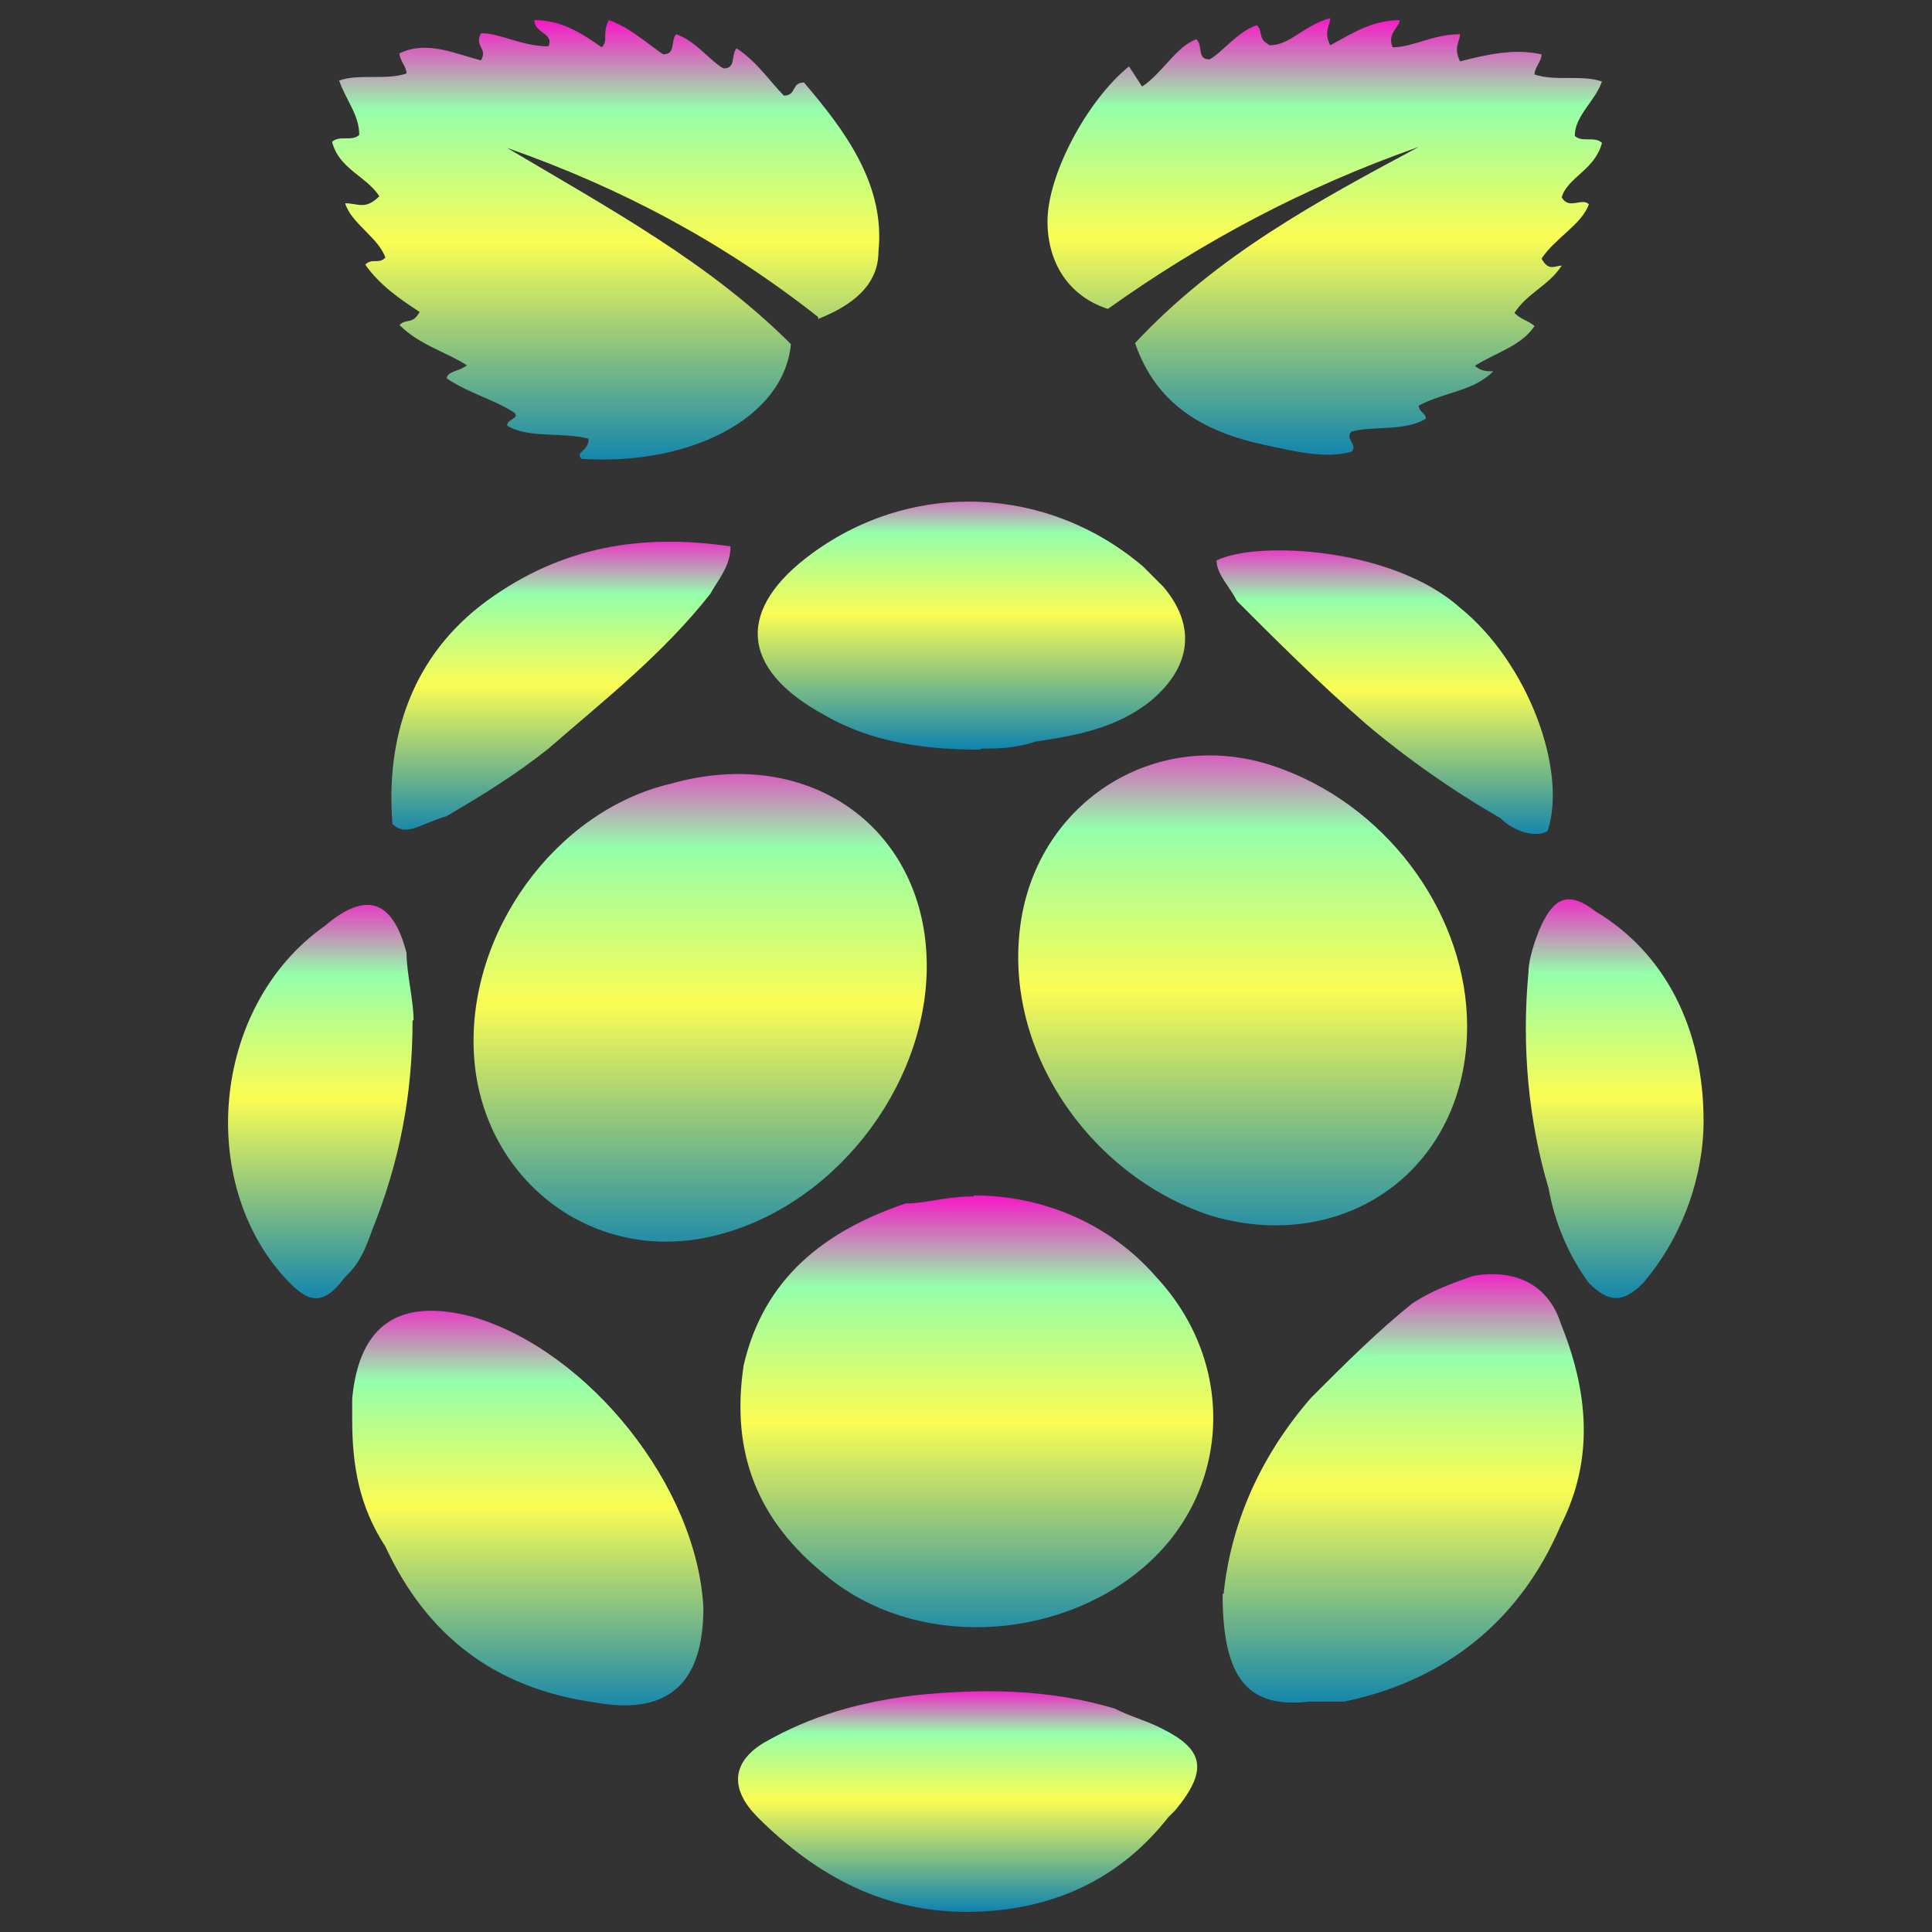 <?xml version="1.0" encoding="UTF-8" standalone="no"?>

<svg
   width="48"
   height="48"
   viewBox="0 0 1.92 1.92"
   version="1.1"
   xml:space="preserve"
   xmlns:xlink="http://www.w3.org/1999/xlink"
   xmlns="http://www.w3.org/2000/svg"
   xmlns:svg="http://www.w3.org/2000/svg"
   xmlns:rdf="http://www.w3.org/1999/02/22-rdf-syntax-ns#"
   xmlns:cc="http://creativecommons.org/ns#"
   xmlns:dc="http://purl.org/dc/elements/1.1/">
   <rect x="0" y="0" width="1.92" height="1.92" fill="#333333" stroke="none"/>
   <defs>
   <style id="current-color-scheme" type="text/css">
   .ColorScheme-Text { color: #0abdc6; } .ColorScheme-Highlight { color:#5294e2; }
  </style>
  <linearGradient id="arrongin" x1="0%" x2="0%" y1="0%" y2="100%">
   <stop offset="0%" style="stop-color:#dd9b44; stop-opacity:1"/>
   <stop offset="100%" style="stop-color:#ad6c16; stop-opacity:1"/>
  </linearGradient>
  <linearGradient id="aurora" x1="0%" x2="0%" y1="0%" y2="100%">
   <stop offset="0%" style="stop-color:#09D4DF; stop-opacity:1"/>
   <stop offset="100%" style="stop-color:#9269F4; stop-opacity:1"/>
  </linearGradient>
  <linearGradient id="cyberneon" x1="0%" x2="0%" y1="0%" y2="100%">
    <stop offset="0" style="stop-color:#0abdc6; stop-opacity:1"/>
    <stop offset="1" style="stop-color:#ea00d9; stop-opacity:1"/>
  </linearGradient>
  <linearGradient id="fitdance" x1="0%" x2="0%" y1="0%" y2="100%">
   <stop offset="0%" style="stop-color:#1AD6AB; stop-opacity:1"/>
   <stop offset="100%" style="stop-color:#329DB6; stop-opacity:1"/>
  </linearGradient>
  <linearGradient id="oomox" x1="0%" x2="0%" y1="0%" y2="100%">
   <stop offset="0%" style="stop-color:#0abdc6; stop-opacity:1"/>
   <stop offset="100%" style="stop-color:#b800ff; stop-opacity:1"/>
  </linearGradient>
  <linearGradient id="rainblue" x1="0%" x2="0%" y1="0%" y2="100%">
   <stop offset="0%" style="stop-color:#00F260; stop-opacity:1"/>
   <stop offset="100%" style="stop-color:#0575E6; stop-opacity:1"/>
  </linearGradient>
  <linearGradient id="sunrise" x1="0%" x2="0%" y1="0%" y2="100%">
   <stop offset="0%" style="stop-color: #FF8501; stop-opacity:1"/>
   <stop offset="100%" style="stop-color: #FFCB01; stop-opacity:1"/>
  </linearGradient>
  <linearGradient id="telinkrin" x1="0%" x2="0%" y1="0%" y2="100%">
   <stop offset="0%" style="stop-color: #b2ced6; stop-opacity:1"/>
   <stop offset="100%" style="stop-color: #6da5b7; stop-opacity:1"/>
  </linearGradient>
  <linearGradient id="60spsycho" x1="0%" x2="0%" y1="0%" y2="100%">
   <stop offset="0%" style="stop-color: #df5940; stop-opacity:1"/>
   <stop offset="25%" style="stop-color: #d8d15f; stop-opacity:1"/>
   <stop offset="50%" style="stop-color: #e9882a; stop-opacity:1"/>
   <stop offset="100%" style="stop-color: #279362; stop-opacity:1"/>
  </linearGradient>
  <linearGradient id="90ssummer" x1="0%" x2="0%" y1="0%" y2="100%">
   <stop offset="0%" style="stop-color: #f618c7; stop-opacity:1"/>
   <stop offset="20%" style="stop-color: #94ffab; stop-opacity:1"/>
   <stop offset="50%" style="stop-color: #fbfd54; stop-opacity:1"/>
   <stop offset="100%" style="stop-color: #0f83ae; stop-opacity:1"/>
  </linearGradient>
 </defs>

<path
   d="m 1.464,0.362 c 0.007,0.007 0.013,0.007 0.02,0.007 -0.02,0.02 -0.047,0.02 -0.074,0.034 0,0.007 0.007,0.007 0.007,0.013 -0.02,0.013 -0.054,0.007 -0.074,0.013 -0.007,0.007 0.007,0.013 0,0.02 -0.027,0.007 -0.054,0 -0.087,-0.007 -0.06,-0.013 -0.107,-0.04 -0.128,-0.101 0.081,-0.087 0.181,-0.141 0.282,-0.195 -0.114,0.04 -0.215,0.094 -0.309,0.161 -0.04,-0.013 -0.06,-0.047 -0.06,-0.087 0,-0.047 0.04,-0.121 0.081,-0.154 l 0.013,0.02 c 0.02,-0.013 0.034,-0.04 0.054,-0.047 0.007,0.007 0,0.02 0.013,0.02 0.013,-0.007 0.027,-0.027 0.047,-0.034 0.007,0.007 0,0.013 0.013,0.02 0.02,0 0.034,-0.02 0.06,-0.027 0,0.007 -0.007,0.013 0,0.027 C 1.344,0.033 1.364,0.02 1.391,0.02 c 0,0.007 -0.013,0.013 -0.007,0.027 0.02,0 0.04,-0.013 0.067,-0.013 0,0.007 -0.007,0.013 0,0.027 0.027,-0.007 0.054,-0.013 0.081,-0.007 0,0.007 -0.007,0.013 -0.007,0.02 0.02,0.007 0.047,0 0.067,0.007 -0.007,0.02 -0.027,0.034 -0.027,0.054 0.007,0.007 0.02,0 0.027,0.007 -0.007,0.027 -0.034,0.034 -0.04,0.054 0.007,0.013 0.02,0 0.027,0.007 -0.007,0.02 -0.034,0.034 -0.047,0.054 0.007,0.013 0.013,0.007 0.02,0.007 -0.013,0.02 -0.034,0.027 -0.047,0.047 0.007,0.007 0.013,0.007 0.02,0.013 -0.013,0.02 -0.04,0.027 -0.06,0.04 z"
   id="path777_right_leave"
   class="ColorScheme-Text"
   style="font-variation-settings:normal;opacity:1;vector-effect:none;fill:url(#90ssummer);fill-opacity:1;stroke-width:0.005;stroke-linecap:butt;stroke-linejoin:miter;stroke-miterlimit:4;stroke-dasharray:none;stroke-dashoffset:0;stroke-opacity:1;-inkscape-stroke:none;stop-color:#000000;stop-opacity:1" />
<path
   d="m 0.813,0.315 c -0.094,-0.074 -0.195,-0.128 -0.309,-0.168 0.101,0.06 0.201,0.114 0.282,0.195 -0.007,0.074 -0.101,0.121 -0.208,0.114 -0.007,-0.007 0.007,-0.007 0.007,-0.02 -0.027,-0.007 -0.06,0 -0.081,-0.013 0,-0.007 0.013,-0.007 0.007,-0.013 -0.02,-0.013 -0.047,-0.02 -0.067,-0.034 0,-0.007 0.013,-0.007 0.02,-0.013 -0.02,-0.013 -0.047,-0.02 -0.067,-0.04 0.007,-0.007 0.013,0 0.02,-0.013 -0.02,-0.013 -0.04,-0.027 -0.054,-0.047 0.007,-0.007 0.013,0 0.02,-0.007 -0.007,-0.02 -0.034,-0.034 -0.04,-0.054 0.013,0 0.02,0.007 0.034,-0.007 -0.013,-0.02 -0.04,-0.027 -0.047,-0.054 0.007,-0.007 0.02,0 0.027,-0.007 0,-0.02 -0.013,-0.034 -0.02,-0.054 0.02,-0.007 0.047,0 0.067,-0.007 0,-0.007 -0.007,-0.013 -0.007,-0.02 0.027,-0.013 0.054,0 0.081,0.007 0.007,-0.013 -0.007,-0.013 0,-0.027 0.02,0 0.04,0.013 0.067,0.013 C 0.551,0.033 0.531,0.033 0.531,0.02 c 0.027,0 0.047,0.013 0.067,0.027 0.007,-0.007 0,-0.013 0.007,-0.027 0.02,0.007 0.034,0.02 0.054,0.034 0.013,0 0.007,-0.013 0.013,-0.02 0.02,0.007 0.034,0.027 0.047,0.034 0.013,0 0.007,-0.013 0.013,-0.02 0.02,0.013 0.034,0.034 0.047,0.047 0.013,0 0.007,-0.013 0.02,-0.013 0.04,0.047 0.081,0.101 0.074,0.168 0,0.034 -0.027,0.054 -0.06,0.067 z"
   id="path777_left_leave"
   class="ColorScheme-Text"
   style="font-variation-settings:normal;opacity:1;vector-effect:none;fill:url(#90ssummer);fill-opacity:1;stroke-width:0.005;stroke-linecap:butt;stroke-linejoin:miter;stroke-miterlimit:4;stroke-dasharray:none;stroke-dashoffset:0;stroke-opacity:1;-inkscape-stroke:none;stop-color:#000000;stop-opacity:1" />
<path
   d="m 0.921,0.96 c 0,0.121 -0.094,0.242 -0.215,0.269 -0.121,0.027 -0.228,-0.06 -0.235,-0.181 -0.007,-0.121 0.081,-0.242 0.195,-0.269 0.141,-0.04 0.255,0.047 0.255,0.181 z"
   id="path778"
   class="ColorScheme-Text"
   style="font-variation-settings:normal;opacity:1;vector-effect:none;fill:url(#90ssummer);fill-opacity:1;stroke-width:0.005;stroke-linecap:butt;stroke-linejoin:miter;stroke-miterlimit:4;stroke-dasharray:none;stroke-dashoffset:0;stroke-opacity:1;-inkscape-stroke:none;stop-color:#000000;stop-opacity:1" />
<path
   d="m 1.458,1.02 c 0,0.141 -0.121,0.228 -0.255,0.188 C 1.082,1.168 0.994,1.041 1.015,0.913 1.035,0.792 1.156,0.718 1.276,0.765 1.384,0.806 1.458,0.913 1.458,1.02 Z"
   id="path779"
   class="ColorScheme-Text"
   style="font-variation-settings:normal;opacity:1;vector-effect:none;fill:url(#90ssummer);fill-opacity:1;stroke-width:0.005;stroke-linecap:butt;stroke-linejoin:miter;stroke-miterlimit:4;stroke-dasharray:none;stroke-dashoffset:0;stroke-opacity:1;-inkscape-stroke:none;stop-color:#000000;stop-opacity:1" />
<path
   d="m 0.968,1.188 c 0.067,0 0.134,0.027 0.181,0.081 0.081,0.087 0.074,0.215 -0.013,0.289 -0.087,0.074 -0.228,0.081 -0.316,0.007 -0.067,-0.054 -0.094,-0.121 -0.081,-0.208 0.02,-0.087 0.081,-0.134 0.161,-0.161 0.02,0 0.04,-0.007 0.067,-0.007 z"
   id="path780"
   class="ColorScheme-Text"
   style="font-variation-settings:normal;opacity:1;vector-effect:none;fill:url(#90ssummer);fill-opacity:1;stroke-width:0.005;stroke-linecap:butt;stroke-linejoin:miter;stroke-miterlimit:4;stroke-dasharray:none;stroke-dashoffset:0;stroke-opacity:1;-inkscape-stroke:none;stop-color:#000000;stop-opacity:1" />
<path
   d="m 1.216,1.584 c 0.007,-0.067 0.034,-0.134 0.087,-0.195 0.034,-0.034 0.067,-0.067 0.101,-0.094 0.02,-0.013 0.04,-0.02 0.06,-0.027 0.04,-0.007 0.074,0.007 0.087,0.047 0.027,0.067 0.034,0.134 0,0.201 -0.04,0.094 -0.114,0.154 -0.215,0.175 -0.007,0 -0.02,0 -0.034,0 -0.06,0.007 -0.087,-0.02 -0.087,-0.107 z"
   id="path781"
  class="ColorScheme-Text"
   style="font-variation-settings:normal;opacity:1;vector-effect:none;fill:url(#90ssummer);fill-opacity:1;stroke-width:0.005;stroke-linecap:butt;stroke-linejoin:miter;stroke-miterlimit:4;stroke-dasharray:none;stroke-dashoffset:0;stroke-opacity:1;-inkscape-stroke:none;stop-color:#000000;stop-opacity:1" />
<path
   d="m 0.35,1.41 c 0,0 0,-0.013 0,-0.02 0.007,-0.074 0.047,-0.101 0.121,-0.081 0.114,0.034 0.222,0.168 0.228,0.289 0,0.074 -0.034,0.107 -0.107,0.094 C 0.491,1.678 0.424,1.625 0.383,1.537 0.357,1.497 0.35,1.457 0.35,1.41 Z"
   id="path782"
   class="ColorScheme-Text"
   style="font-variation-settings:normal;opacity:1;vector-effect:none;fill:url(#90ssummer);fill-opacity:1;stroke-width:0.005;stroke-linecap:butt;stroke-linejoin:miter;stroke-miterlimit:4;stroke-dasharray:none;stroke-dashoffset:0;stroke-opacity:1;-inkscape-stroke:none;stop-color:#000000;stop-opacity:1" />
<path
   d="m 0.974,0.745 c -0.054,0 -0.107,-0.007 -0.154,-0.034 -0.087,-0.047 -0.087,-0.107 -0.013,-0.161 0.101,-0.074 0.235,-0.067 0.329,0.013 0.007,0.007 0.013,0.013 0.02,0.02 0.034,0.04 0.027,0.081 -0.013,0.114 -0.034,0.027 -0.074,0.034 -0.114,0.04 -0.02,0.007 -0.04,0.007 -0.054,0.007 z"
   id="path783"
   class="ColorScheme-Text"
   style="font-variation-settings:normal;opacity:1;vector-effect:none;fill:url(#90ssummer);fill-opacity:1;stroke-width:0.005;stroke-linecap:butt;stroke-linejoin:miter;stroke-miterlimit:4;stroke-dasharray:none;stroke-dashoffset:0;stroke-opacity:1;-inkscape-stroke:none;stop-color:#000000;stop-opacity:1" />
<path
   d="M 0.961,1.9 C 0.88,1.9 0.813,1.866 0.753,1.806 0.726,1.779 0.726,1.752 0.759,1.732 c 0.047,-0.027 0.094,-0.04 0.148,-0.047 0.067,-0.007 0.134,-0.007 0.201,0.013 0.013,0.007 0.034,0.013 0.047,0.02 0.04,0.02 0.047,0.04 0.013,0.081 0,0 0,0 -0.007,0.007 -0.047,0.06 -0.114,0.094 -0.201,0.094 z"
   id="path784"
   class="ColorScheme-Text"
   style="font-variation-settings:normal;opacity:1;vector-effect:none;fill:url(#90ssummer);fill-opacity:1;stroke-width:0.005;stroke-linecap:butt;stroke-linejoin:miter;stroke-miterlimit:4;stroke-dasharray:none;stroke-dashoffset:0;stroke-opacity:1;-inkscape-stroke:none;stop-color:#000000;stop-opacity:1" />
<path
   d="m 0.41,1.014 c 0,0.074 -0.013,0.141 -0.04,0.208 -0.007,0.02 -0.013,0.034 -0.027,0.047 -0.02,0.027 -0.034,0.027 -0.054,0.007 -0.094,-0.094 -0.081,-0.275 0.034,-0.356 0.04,-0.034 0.067,-0.027 0.081,0.027 0,0.02 0.007,0.047 0.007,0.067 z"
   id="path785"
   class="ColorScheme-Text"
   style="font-variation-settings:normal;opacity:1;vector-effect:none;fill:url(#90ssummer);fill-opacity:1;stroke-width:0.005;stroke-linecap:butt;stroke-linejoin:miter;stroke-miterlimit:4;stroke-dasharray:none;stroke-dashoffset:0;stroke-opacity:1;-inkscape-stroke:none;stop-color:#000000;stop-opacity:1" />
<path
   d="m 1.693,1.114 c 0,0.054 -0.02,0.114 -0.06,0.161 -0.02,0.02 -0.034,0.02 -0.054,0 -0.02,-0.027 -0.034,-0.06 -0.04,-0.094 -0.02,-0.067 -0.027,-0.141 -0.02,-0.215 0,-0.013 0.007,-0.034 0.013,-0.047 0.013,-0.027 0.027,-0.034 0.054,-0.013 0.067,0.04 0.107,0.114 0.107,0.208 z"
   id="path786"
   class="ColorScheme-Text"
   style="font-variation-settings:normal;opacity:1;vector-effect:none;fill:url(#90ssummer);fill-opacity:1;stroke-width:0.005;stroke-linecap:butt;stroke-linejoin:miter;stroke-miterlimit:4;stroke-dasharray:none;stroke-dashoffset:0;stroke-opacity:1;-inkscape-stroke:none;stop-color:#000000;stop-opacity:1" />
<path
   d="m 0.39,0.819 c -0.007,-0.087 0.02,-0.168 0.094,-0.222 0.074,-0.054 0.154,-0.067 0.242,-0.054 0,0.02 -0.013,0.034 -0.02,0.047 -0.047,0.06 -0.107,0.107 -0.161,0.154 -0.034,0.027 -0.067,0.047 -0.101,0.067 C 0.417,0.819 0.404,0.832 0.39,0.819 Z"
   id="path787"
   class="ColorScheme-Text"
   style="font-variation-settings:normal;opacity:1;vector-effect:none;fill:url(#90ssummer);fill-opacity:1;stroke-width:0.005;stroke-linecap:butt;stroke-linejoin:miter;stroke-miterlimit:4;stroke-dasharray:none;stroke-dashoffset:0;stroke-opacity:1;-inkscape-stroke:none;stop-color:#000000;stop-opacity:1" />
<path
   d="m 1.538,0.826 c -0.013,0.007 -0.034,0 -0.047,-0.013 -0.047,-0.027 -0.094,-0.06 -0.134,-0.094 C 1.31,0.678 1.27,0.638 1.229,0.597 1.223,0.584 1.209,0.571 1.209,0.557 c 0.04,-0.02 0.175,-0.013 0.242,0.047 0.067,0.054 0.107,0.161 0.087,0.222 z"
   id="path788"
   class="ColorScheme-Text"
   style="font-variation-settings:normal;opacity:1;vector-effect:none;fill:url(#90ssummer);fill-opacity:1;stroke-width:0.005;stroke-linecap:butt;stroke-linejoin:miter;stroke-miterlimit:4;stroke-dasharray:none;stroke-dashoffset:0;stroke-opacity:1;-inkscape-stroke:none;stop-color:#000000;stop-opacity:1" />
</svg>
